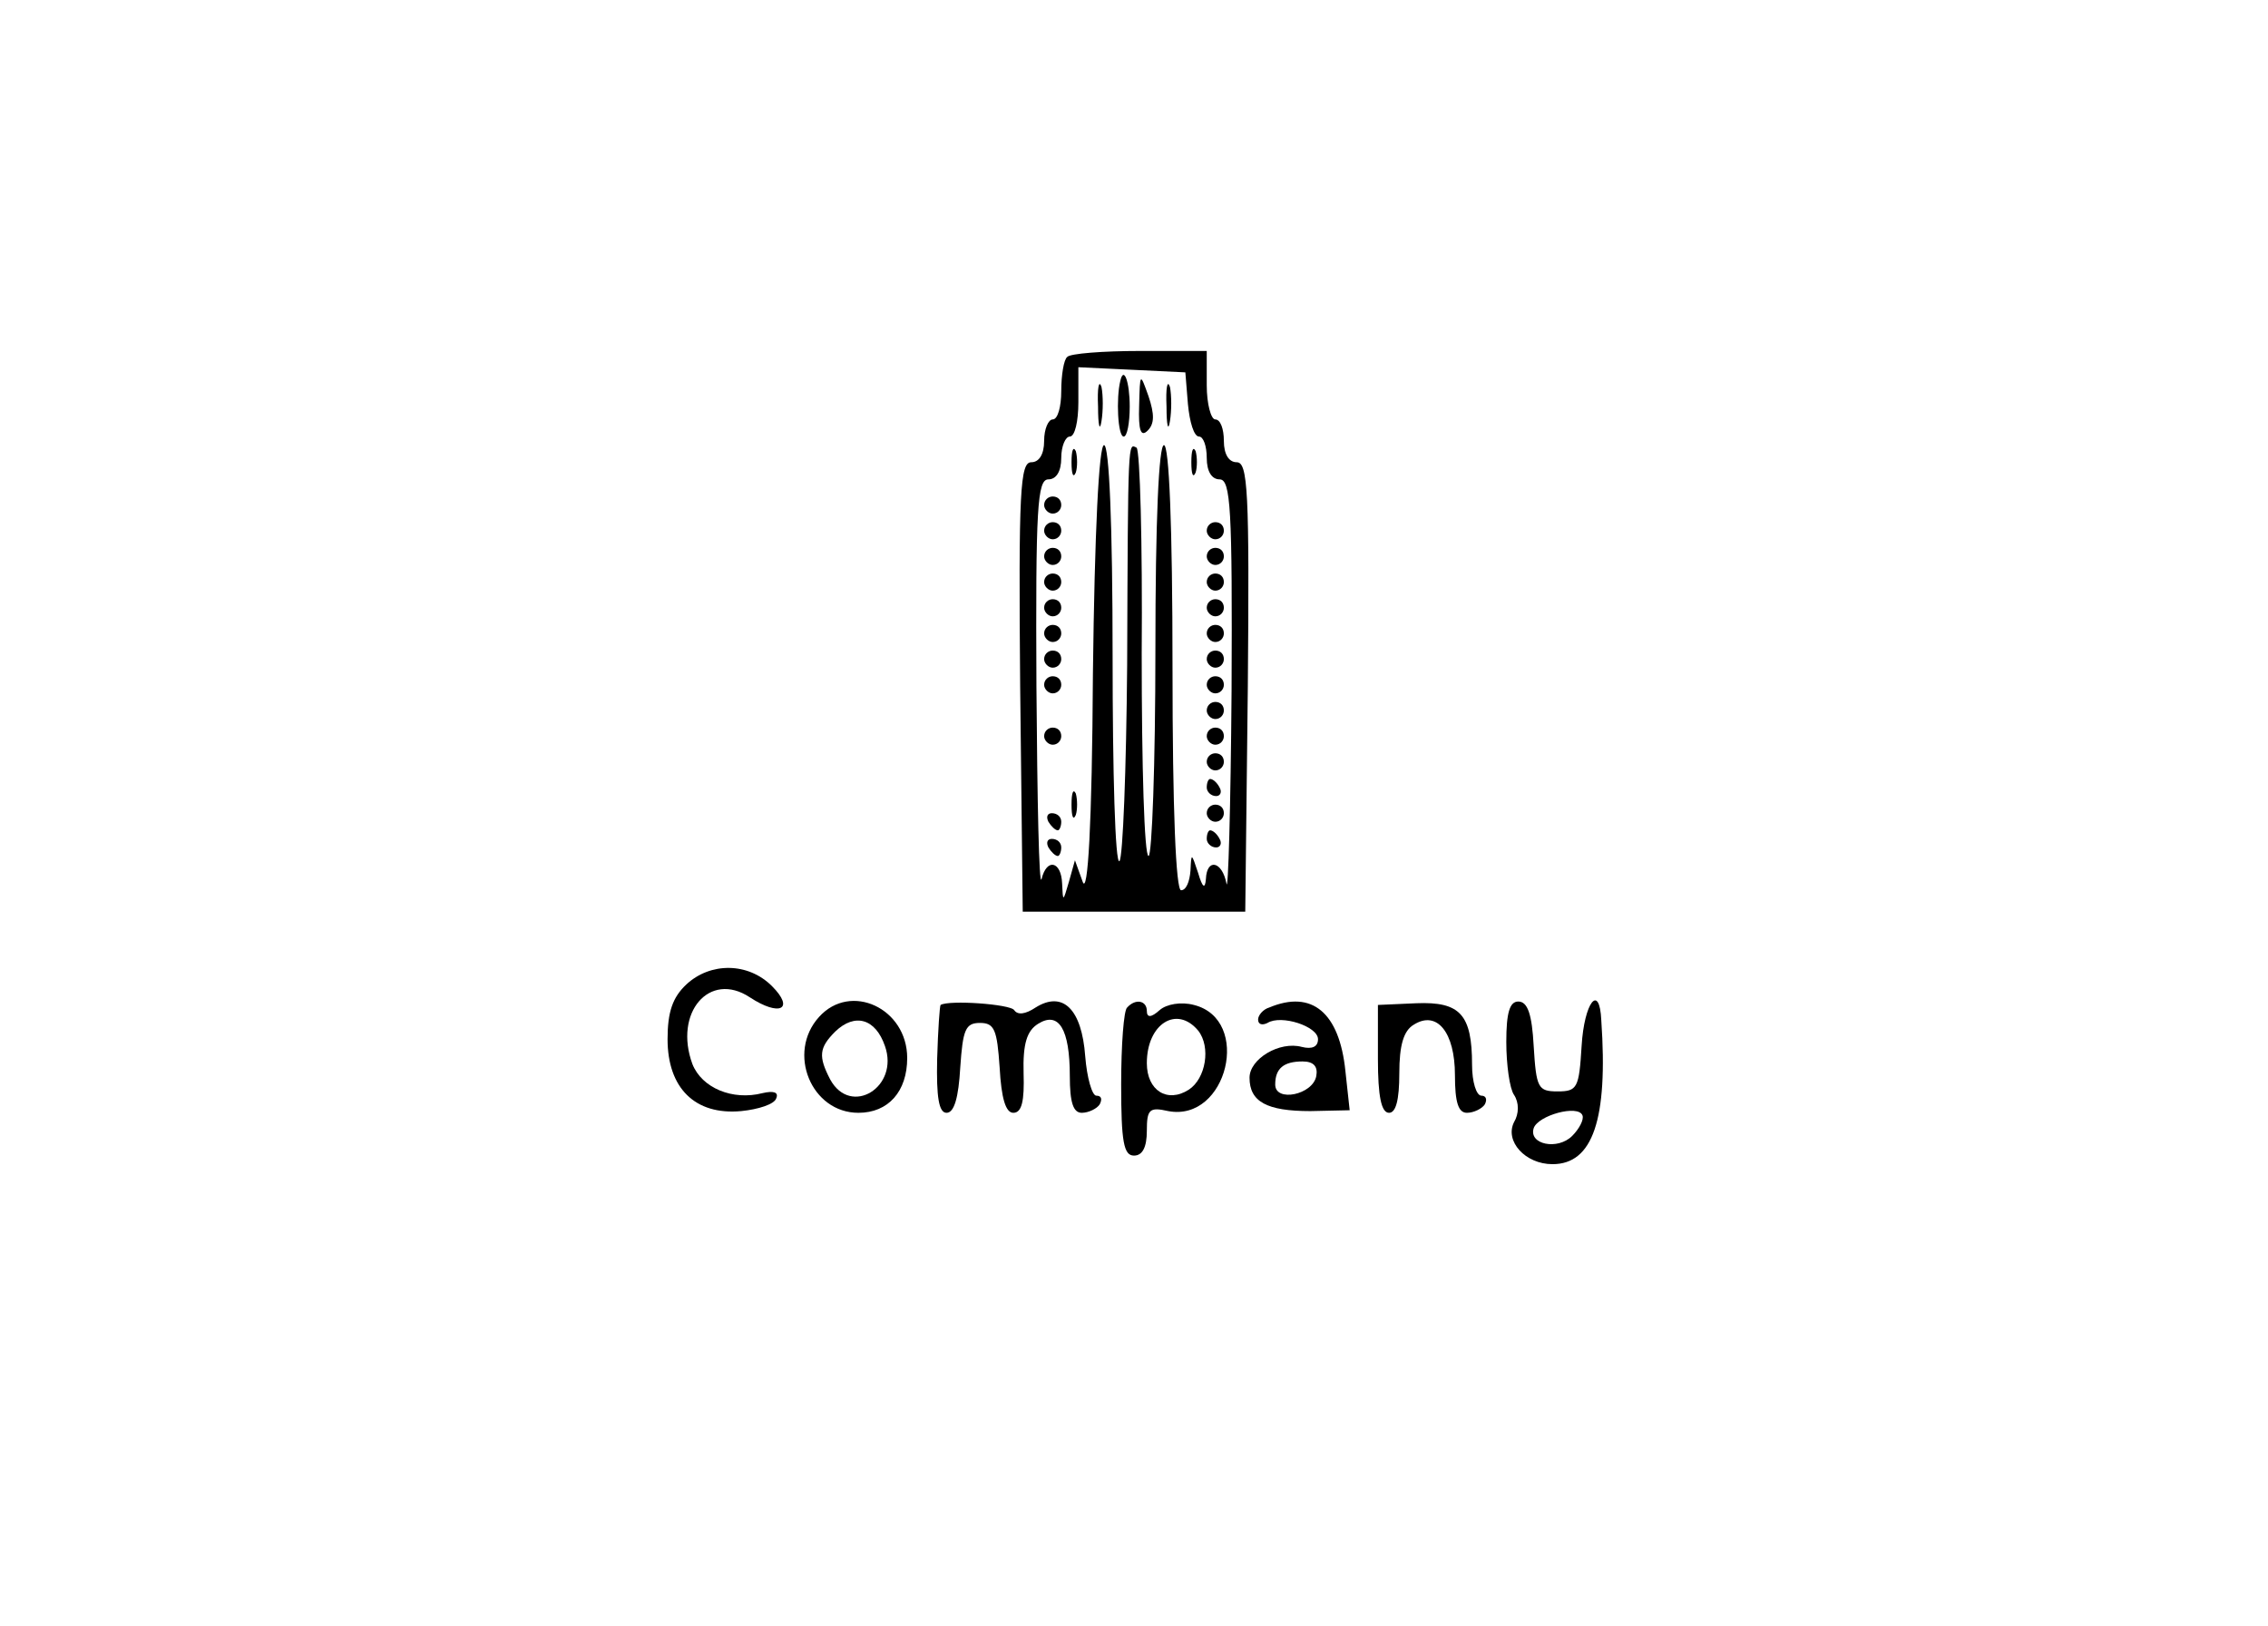 <?xml version="1.0" standalone="no"?>
<!DOCTYPE svg PUBLIC "-//W3C//DTD SVG 20010904//EN"
 "http://www.w3.org/TR/2001/REC-SVG-20010904/DTD/svg10.dtd">
<svg version="1.0" xmlns="http://www.w3.org/2000/svg"
 width="265pt" height="190pt" viewBox="0 0 265 190"
 preserveAspectRatio="xMidYMid meet">

<g transform="translate(0,190) scale(0.1,-0.1)"
fill="#000000" stroke="none">
<path d="M1247 1483 c-4 -3 -7 -21 -7 -40 0 -18 -4 -33 -10 -33 -5 0 -10 -11
-10 -25 0 -16 -6 -25 -15 -25 -13 0 -15 -33 -13 -262 l3 -263 130 0 130 0 3
263 c2 229 0 262 -13 262 -9 0 -15 9 -15 25 0 14 -4 25 -10 25 -5 0 -10 18
-10 40 l0 40 -78 0 c-43 0 -82 -3 -85 -7z m141 -55 c2 -21 7 -38 13 -38 5 0 9
-11 9 -25 0 -16 6 -25 15 -25 13 0 15 -34 14 -247 -1 -137 -4 -238 -6 -225 -5
26 -23 30 -24 5 -1 -12 -4 -10 -9 7 -8 24 -8 24 -9 3 -1 -13 -5 -23 -11 -23
-6 0 -10 93 -10 260 0 167 -4 260 -10 260 -6 0 -10 -87 -10 -240 0 -132 -4
-240 -8 -240 -5 0 -8 106 -8 236 1 130 -2 238 -6 241 -10 5 -10 13 -11 -254
-1 -122 -5 -225 -9 -229 -5 -4 -8 104 -8 239 0 155 -4 247 -10 247 -6 0 -11
-101 -13 -267 -1 -178 -6 -260 -12 -243 l-9 25 -7 -25 c-7 -24 -7 -24 -8 -2
-1 26 -18 30 -24 5 -3 -10 -5 91 -6 225 -1 209 1 242 14 242 9 0 15 9 15 25 0
14 5 25 10 25 6 0 10 18 10 40 l0 41 63 -3 62 -3 3 -37z"/>
<path d="M1283 1425 c0 -22 2 -30 4 -17 2 12 2 30 0 40 -3 9 -5 -1 -4 -23z"/>
<path d="M1309 1455 c-5 -20 -3 -65 4 -65 4 0 7 16 7 35 0 29 -7 48 -11 30z"/>
<path d="M1331 1426 c-1 -29 2 -37 10 -29 8 8 8 19 1 40 -10 28 -10 28 -11
-11z"/>
<path d="M1363 1425 c0 -22 2 -30 4 -17 2 12 2 30 0 40 -3 9 -5 -1 -4 -23z"/>
<path d="M1252 1360 c0 -14 2 -19 5 -12 2 6 2 18 0 25 -3 6 -5 1 -5 -13z"/>
<path d="M1392 1360 c0 -14 2 -19 5 -12 2 6 2 18 0 25 -3 6 -5 1 -5 -13z"/>
<path d="M1220 1310 c0 -5 5 -10 10 -10 6 0 10 5 10 10 0 6 -4 10 -10 10 -5 0
-10 -4 -10 -10z"/>
<path d="M1220 1280 c0 -5 5 -10 10 -10 6 0 10 5 10 10 0 6 -4 10 -10 10 -5 0
-10 -4 -10 -10z"/>
<path d="M1410 1280 c0 -5 5 -10 10 -10 6 0 10 5 10 10 0 6 -4 10 -10 10 -5 0
-10 -4 -10 -10z"/>
<path d="M1220 1250 c0 -5 5 -10 10 -10 6 0 10 5 10 10 0 6 -4 10 -10 10 -5 0
-10 -4 -10 -10z"/>
<path d="M1410 1250 c0 -5 5 -10 10 -10 6 0 10 5 10 10 0 6 -4 10 -10 10 -5 0
-10 -4 -10 -10z"/>
<path d="M1220 1220 c0 -5 5 -10 10 -10 6 0 10 5 10 10 0 6 -4 10 -10 10 -5 0
-10 -4 -10 -10z"/>
<path d="M1410 1220 c0 -5 5 -10 10 -10 6 0 10 5 10 10 0 6 -4 10 -10 10 -5 0
-10 -4 -10 -10z"/>
<path d="M1220 1190 c0 -5 5 -10 10 -10 6 0 10 5 10 10 0 6 -4 10 -10 10 -5 0
-10 -4 -10 -10z"/>
<path d="M1410 1190 c0 -5 5 -10 10 -10 6 0 10 5 10 10 0 6 -4 10 -10 10 -5 0
-10 -4 -10 -10z"/>
<path d="M1220 1160 c0 -5 5 -10 10 -10 6 0 10 5 10 10 0 6 -4 10 -10 10 -5 0
-10 -4 -10 -10z"/>
<path d="M1410 1160 c0 -5 5 -10 10 -10 6 0 10 5 10 10 0 6 -4 10 -10 10 -5 0
-10 -4 -10 -10z"/>
<path d="M1220 1130 c0 -5 5 -10 10 -10 6 0 10 5 10 10 0 6 -4 10 -10 10 -5 0
-10 -4 -10 -10z"/>
<path d="M1410 1130 c0 -5 5 -10 10 -10 6 0 10 5 10 10 0 6 -4 10 -10 10 -5 0
-10 -4 -10 -10z"/>
<path d="M1220 1100 c0 -5 5 -10 10 -10 6 0 10 5 10 10 0 6 -4 10 -10 10 -5 0
-10 -4 -10 -10z"/>
<path d="M1410 1100 c0 -5 5 -10 10 -10 6 0 10 5 10 10 0 6 -4 10 -10 10 -5 0
-10 -4 -10 -10z"/>
<path d="M1410 1070 c0 -5 5 -10 10 -10 6 0 10 5 10 10 0 6 -4 10 -10 10 -5 0
-10 -4 -10 -10z"/>
<path d="M1220 1040 c0 -5 5 -10 10 -10 6 0 10 5 10 10 0 6 -4 10 -10 10 -5 0
-10 -4 -10 -10z"/>
<path d="M1410 1040 c0 -5 5 -10 10 -10 6 0 10 5 10 10 0 6 -4 10 -10 10 -5 0
-10 -4 -10 -10z"/>
<path d="M1410 1010 c0 -5 5 -10 10 -10 6 0 10 5 10 10 0 6 -4 10 -10 10 -5 0
-10 -4 -10 -10z"/>
<path d="M1410 980 c0 -5 5 -10 11 -10 5 0 7 5 4 10 -3 6 -8 10 -11 10 -2 0
-4 -4 -4 -10z"/>
<path d="M1252 960 c0 -14 2 -19 5 -12 2 6 2 18 0 25 -3 6 -5 1 -5 -13z"/>
<path d="M1410 950 c0 -5 5 -10 10 -10 6 0 10 5 10 10 0 6 -4 10 -10 10 -5 0
-10 -4 -10 -10z"/>
<path d="M1225 940 c3 -5 8 -10 11 -10 2 0 4 5 4 10 0 6 -5 10 -11 10 -5 0 -7
-4 -4 -10z"/>
<path d="M1410 920 c0 -5 5 -10 11 -10 5 0 7 5 4 10 -3 6 -8 10 -11 10 -2 0
-4 -4 -4 -10z"/>
<path d="M1225 910 c3 -5 8 -10 11 -10 2 0 4 5 4 10 0 6 -5 10 -11 10 -5 0 -7
-4 -4 -10z"/>
<path d="M802 750 c-16 -15 -22 -32 -22 -64 0 -57 32 -89 86 -84 20 2 39 8 41
15 3 7 -3 9 -16 6 -35 -9 -71 6 -82 34 -22 60 20 109 67 78 35 -23 53 -14 26
13 -28 28 -72 28 -100 2z"/>
<path d="M957 712 c-38 -42 -9 -112 46 -112 35 0 57 25 57 64 0 58 -66 89
-103 48z m77 -34 c17 -48 -40 -83 -64 -39 -14 27 -13 37 6 56 23 22 47 15 58
-17z"/>
<path d="M1099 726 c-1 -1 -3 -29 -4 -63 -1 -45 2 -63 11 -63 9 0 14 18 16 53
3 44 6 52 23 52 17 0 20 -8 23 -52 2 -36 7 -53 16 -53 10 0 13 14 12 46 -1 35
4 50 17 58 24 15 37 -6 37 -61 0 -31 4 -43 14 -43 8 0 18 5 21 10 3 6 2 10 -4
10 -5 0 -11 21 -13 46 -4 55 -26 77 -58 57 -12 -8 -21 -9 -25 -3 -5 7 -76 12
-86 6z"/>
<path d="M1317 723 c-4 -3 -7 -44 -7 -90 0 -67 3 -83 15 -83 10 0 15 10 15 29
0 25 3 28 25 23 69 -13 98 107 30 124 -15 4 -32 1 -40 -6 -10 -9 -15 -9 -15
-1 0 12 -13 15 -23 4z m83 -27 c15 -19 9 -56 -11 -69 -25 -16 -49 -1 -49 31 0
46 35 68 60 38z"/>
<path d="M1483 723 c-7 -2 -13 -9 -13 -14 0 -6 5 -7 11 -4 16 10 59 -4 59 -19
0 -9 -7 -12 -19 -9 -26 7 -61 -14 -61 -36 0 -28 20 -39 71 -39 l46 1 -5 46
c-7 68 -39 95 -89 74z m55 -80 c-4 -22 -48 -31 -48 -10 0 19 10 27 32 27 13 0
18 -6 16 -17z"/>
<path d="M1610 663 c0 -44 4 -63 13 -63 8 0 12 15 12 46 0 33 5 50 17 57 27
17 48 -9 48 -59 0 -32 4 -44 14 -44 8 0 18 5 21 10 3 6 1 10 -4 10 -6 0 -11
16 -11 36 0 59 -14 74 -65 72 l-45 -2 0 -63z"/>
<path d="M1760 683 c0 -27 4 -55 9 -62 6 -9 6 -22 0 -32 -11 -22 13 -49 45
-49 47 0 65 52 57 168 -2 44 -20 21 -23 -30 -3 -49 -5 -53 -28 -53 -23 0 -25
4 -28 53 -2 37 -7 52 -18 52 -10 0 -14 -13 -14 -47z m77 -110 c-17 -17 -51
-10 -45 9 5 15 52 28 57 15 2 -5 -4 -16 -12 -24z"/>
</g>
</svg>
